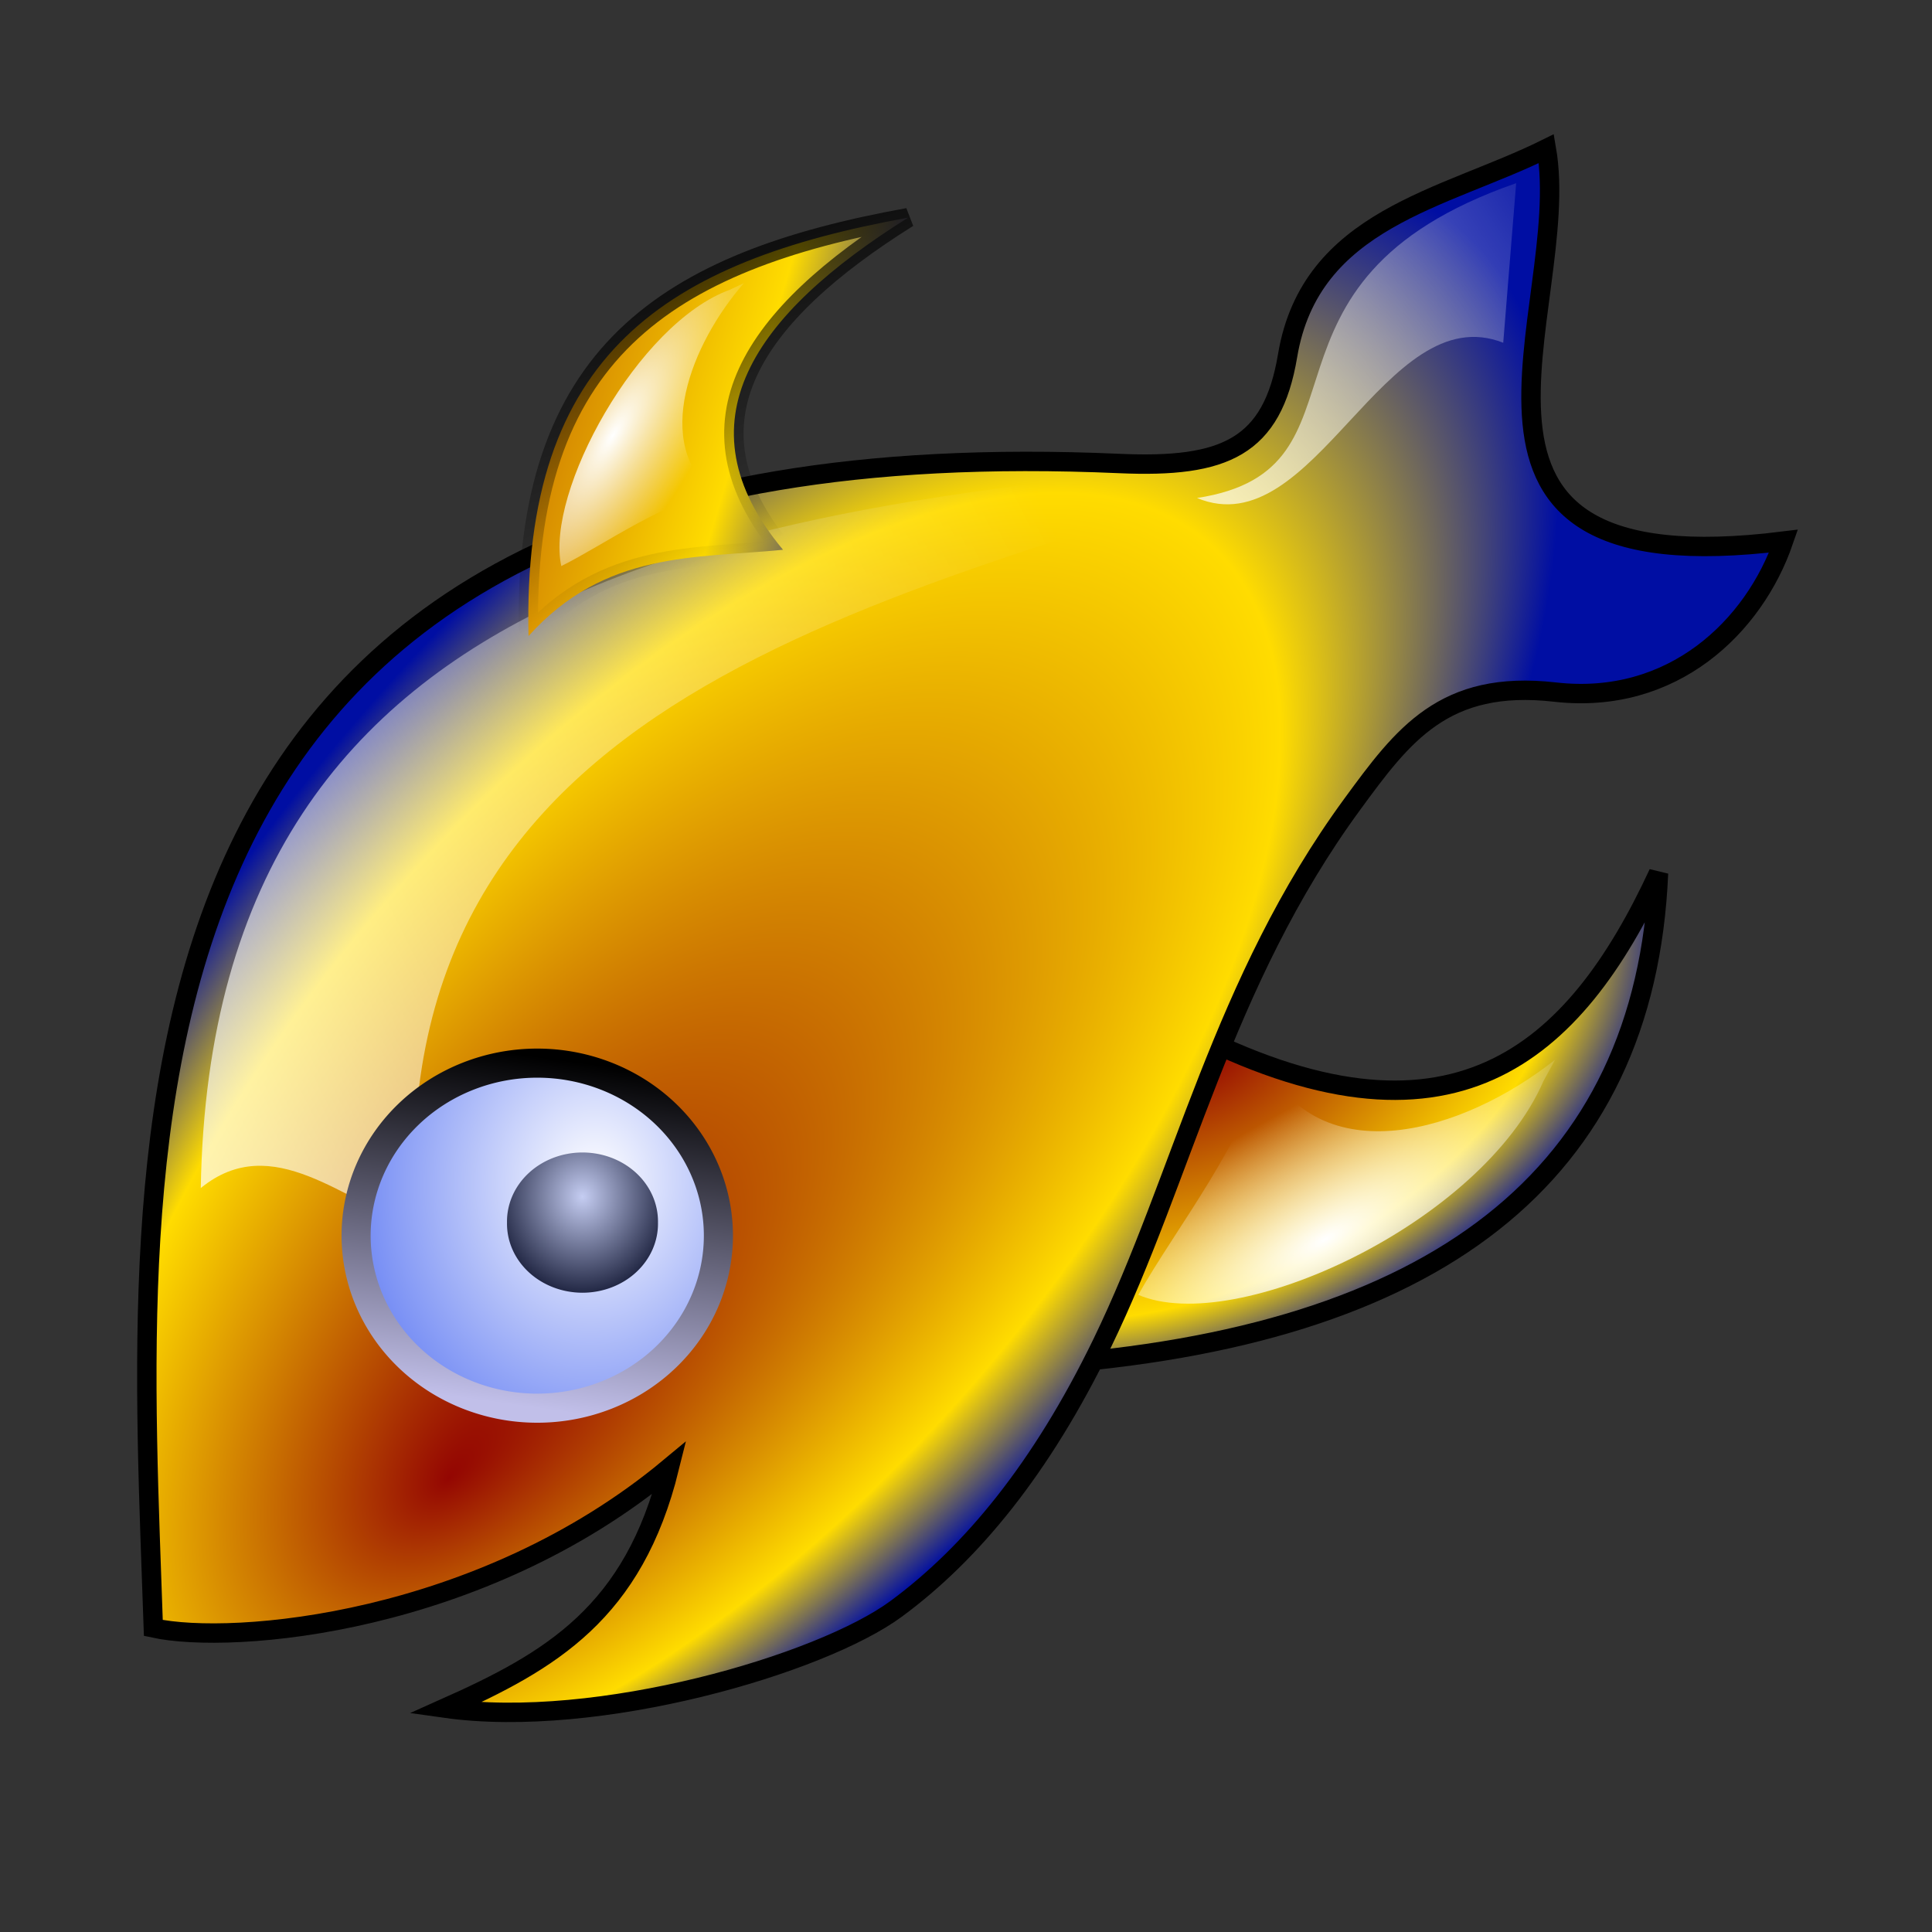 <?xml version="1.0" encoding="UTF-8" standalone="no"?>
<!-- Created with Inkscape (http://www.inkscape.org/) -->
<svg
   xmlns:dc="http://purl.org/dc/elements/1.1/"
   xmlns:cc="http://web.resource.org/cc/"
   xmlns:rdf="http://www.w3.org/1999/02/22-rdf-syntax-ns#"
   xmlns:svg="http://www.w3.org/2000/svg"
   xmlns="http://www.w3.org/2000/svg"
   xmlns:xlink="http://www.w3.org/1999/xlink"
   xmlns:sodipodi="http://sodipodi.sourceforge.net/DTD/sodipodi-0.dtd"
   xmlns:inkscape="http://www.inkscape.org/namespaces/inkscape"
   id="svg2"
   sodipodi:version="0.32"
   inkscape:version="0.44"
   width="256"
   height="256"
   version="1.0"
   sodipodi:docbase="/media/disk-hda3/svg1/apps"
   sodipodi:docname="kbabel.svg">
  <rect width="100%" height="100%" fill="#333333" stroke="none"/>
  <defs
     id="defs5">
    <linearGradient
       inkscape:collect="always"
       id="linearGradient2829">
      <stop
         style="stop-color:black;stop-opacity:1;"
         offset="0"
         id="stop2831" />
      <stop
         style="stop-color:black;stop-opacity:0;"
         offset="1"
         id="stop2833" />
    </linearGradient>
    <linearGradient
       id="linearGradient2858"
       inkscape:collect="always">
      <stop
         id="stop2860"
         offset="0"
         style="stop-color:white;stop-opacity:1" />
      <stop
         id="stop2862"
         offset="1"
         style="stop-color:white;stop-opacity:0" />
    </linearGradient>
    <linearGradient
       inkscape:collect="always"
       id="linearGradient2802">
      <stop
         style="stop-color:#c5cdf2;stop-opacity:1"
         offset="0"
         id="stop2804" />
      <stop
         style="stop-color:#000520;stop-opacity:1"
         offset="1"
         id="stop2806" />
    </linearGradient>
    <linearGradient
       inkscape:collect="always"
       id="linearGradient2792">
      <stop
         style="stop-color:white;stop-opacity:1;"
         offset="0"
         id="stop2794" />
      <stop
         style="stop-color:#6781f3;stop-opacity:1"
         offset="1"
         id="stop2796" />
    </linearGradient>
    <linearGradient
       inkscape:collect="always"
       id="linearGradient2784">
      <stop
         style="stop-color:#c1bfe9;stop-opacity:1"
         offset="0"
         id="stop2786" />
      <stop
         style="stop-color:black;stop-opacity:1"
         offset="1"
         id="stop2788" />
    </linearGradient>
    <linearGradient
       inkscape:collect="always"
       id="linearGradient2774">
      <stop
         style="stop-color:white;stop-opacity:0.693"
         offset="0"
         id="stop2776" />
      <stop
         style="stop-color:white;stop-opacity:0"
         offset="1"
         id="stop2778" />
    </linearGradient>
    <linearGradient
       id="linearGradient2760">
      <stop
         style="stop-color:#ff1002;stop-opacity:1;"
         offset="0"
         id="stop2762" />
      <stop
         id="stop2768"
         offset="0"
         style="stop-color:#940602;stop-opacity:1;" />
      <stop
         style="stop-color:#ffdc00;stop-opacity:1;"
         offset="0.75"
         id="stop2770" />
      <stop
         style="stop-color:#000ea3;stop-opacity:1;"
         offset="1"
         id="stop2764" />
    </linearGradient>
    <radialGradient
       inkscape:collect="always"
       xlink:href="#linearGradient2760"
       id="radialGradient2766"
       cx="37.16"
       cy="65.922"
       fx="33.584"
       fy="90.144"
       r="42.698"
       gradientTransform="matrix(0.568,0.537,-0.885,0.936,82.626,-17.697)"
       gradientUnits="userSpaceOnUse" />
    <linearGradient
       inkscape:collect="always"
       xlink:href="#linearGradient2774"
       id="linearGradient2780"
       x1="11.064"
       y1="66.734"
       x2="59.876"
       y2="42.328"
       gradientUnits="userSpaceOnUse" />
    <linearGradient
       inkscape:collect="always"
       xlink:href="#linearGradient2784"
       id="linearGradient2790"
       x1="32.913"
       y1="88.416"
       x2="35.359"
       y2="70.625"
       gradientUnits="userSpaceOnUse" />
    <radialGradient
       inkscape:collect="always"
       xlink:href="#linearGradient2792"
       id="radialGradient2798"
       cx="35.804"
       cy="76.496"
       fx="35.804"
       fy="76.496"
       r="10.09"
       gradientTransform="matrix(-1.314,-0.104,0.123,-1.55,73.453,198.939)"
       gradientUnits="userSpaceOnUse" />
    <radialGradient
       inkscape:collect="always"
       xlink:href="#linearGradient2802"
       id="radialGradient2808"
       cx="16.567"
       cy="21.798"
       fx="16.567"
       fy="21.798"
       r="3.892"
       gradientTransform="matrix(-1.4,-2.726712e-7,3.004948e-7,-1.543,39.762,55.556)"
       gradientUnits="userSpaceOnUse" />
    <linearGradient
       inkscape:collect="always"
       xlink:href="#linearGradient2774"
       id="linearGradient2818"
       x1="67.104"
       y1="37.555"
       x2="88.341"
       y2="23.767"
       gradientUnits="userSpaceOnUse" />
    <linearGradient
       inkscape:collect="always"
       xlink:href="#linearGradient2760"
       id="linearGradient2846"
       x1="19.502"
       y1="30.263"
       x2="49.424"
       y2="39.158"
       gradientUnits="userSpaceOnUse" />
    <linearGradient
       inkscape:collect="always"
       xlink:href="#linearGradient2760"
       id="linearGradient2850"
       gradientUnits="userSpaceOnUse"
       x1="19.502"
       y1="30.263"
       x2="49.424"
       y2="39.158" />
    <radialGradient
       inkscape:collect="always"
       xlink:href="#linearGradient2858"
       id="radialGradient2856"
       cx="35.92"
       cy="35.771"
       fx="35.92"
       fy="35.771"
       r="4.322"
       gradientTransform="matrix(0.851,0.525,-1.566,2.538,61.372,-74.493)"
       gradientUnits="userSpaceOnUse" />
    <radialGradient
       inkscape:collect="always"
       xlink:href="#linearGradient2760"
       id="radialGradient2874"
       cx="67.323"
       cy="66.562"
       fx="67.323"
       fy="66.562"
       r="16.4"
       gradientTransform="matrix(1.526,-0.447,0.308,1.051,-56.865,27.481)"
       gradientUnits="userSpaceOnUse" />
    <radialGradient
       inkscape:collect="always"
       xlink:href="#linearGradient2858"
       id="radialGradient2878"
       gradientUnits="userSpaceOnUse"
       gradientTransform="matrix(-0.558,-1.494,-3.724,1.991,225.913,59.048)"
       cx="35.92"
       cy="35.771"
       fx="35.92"
       fy="35.771"
       r="4.322" />
    <radialGradient
       inkscape:collect="always"
       xlink:href="#linearGradient2792"
       id="radialGradient2895"
       gradientUnits="userSpaceOnUse"
       gradientTransform="matrix(-1.314,-0.104,0.123,-1.55,73.453,198.939)"
       cx="35.804"
       cy="76.496"
       fx="35.804"
       fy="76.496"
       r="10.09" />
    <linearGradient
       inkscape:collect="always"
       xlink:href="#linearGradient2784"
       id="linearGradient2897"
       gradientUnits="userSpaceOnUse"
       x1="32.913"
       y1="88.416"
       x2="35.359"
       y2="70.625" />
    <radialGradient
       inkscape:collect="always"
       xlink:href="#linearGradient2802"
       id="radialGradient2899"
       gradientUnits="userSpaceOnUse"
       gradientTransform="matrix(-1.4,-2.726712e-7,3.004948e-7,-1.543,39.762,55.556)"
       cx="16.567"
       cy="21.798"
       fx="16.567"
       fy="21.798"
       r="3.892" />
    <radialGradient
       inkscape:collect="always"
       xlink:href="#linearGradient2858"
       id="radialGradient1924"
       gradientUnits="userSpaceOnUse"
       gradientTransform="matrix(-1.435,-3.839,-9.57,5.117,569.423,119.101)"
       cx="35.92"
       cy="35.771"
       fx="35.92"
       fy="35.771"
       r="4.322" />
    <radialGradient
       inkscape:collect="always"
       xlink:href="#linearGradient2858"
       id="radialGradient1927"
       gradientUnits="userSpaceOnUse"
       gradientTransform="matrix(2.187,1.35,-4.024,6.521,146.596,-224.064)"
       cx="35.92"
       cy="35.771"
       fx="35.92"
       fy="35.771"
       r="4.322" />
    <linearGradient
       inkscape:collect="always"
       xlink:href="#linearGradient2760"
       id="linearGradient1930"
       gradientUnits="userSpaceOnUse"
       gradientTransform="matrix(2.57,0,0,2.57,-11.112,-32.637)"
       x1="19.502"
       y1="30.263"
       x2="49.424"
       y2="39.158" />
    <linearGradient
       inkscape:collect="always"
       xlink:href="#linearGradient2829"
       id="linearGradient1933"
       gradientUnits="userSpaceOnUse"
       x1="84.205"
       y1="23.168"
       x2="102.252"
       y2="71.561" />
    <linearGradient
       inkscape:collect="always"
       xlink:href="#linearGradient2774"
       id="linearGradient1936"
       gradientUnits="userSpaceOnUse"
       gradientTransform="matrix(2.57,0,0,2.57,-11.112,-32.637)"
       x1="67.104"
       y1="37.555"
       x2="88.341"
       y2="23.767" />
    <linearGradient
       inkscape:collect="always"
       xlink:href="#linearGradient2774"
       id="linearGradient1941"
       gradientUnits="userSpaceOnUse"
       gradientTransform="matrix(2.57,0,0,2.57,-11.112,-32.637)"
       x1="11.064"
       y1="66.734"
       x2="59.876"
       y2="42.328" />
    <radialGradient
       inkscape:collect="always"
       xlink:href="#linearGradient2760"
       id="radialGradient1944"
       gradientUnits="userSpaceOnUse"
       gradientTransform="matrix(1.177,1.04,-2.192,2.481,206.351,-70.405)"
       cx="36.66"
       cy="68.082"
       fx="42.157"
       fy="89.671"
       r="42.698" />
    <radialGradient
       inkscape:collect="always"
       xlink:href="#linearGradient2760"
       id="radialGradient1947"
       gradientUnits="userSpaceOnUse"
       gradientTransform="matrix(3.683,-1.771,1.057,2.198,-158.85,113.212)"
       cx="67.323"
       cy="66.562"
       fx="67.323"
       fy="66.562"
       r="16.4" />
  </defs>
  <sodipodi:namedview
     inkscape:window-height="743"
     inkscape:window-width="1016"
     inkscape:pageshadow="2"
     inkscape:pageopacity="0.0"
     guidetolerance="10.0"
     gridtolerance="10.0"
     objecttolerance="10.0"
     borderopacity="1.0"
     bordercolor="#666666"
     pagecolor="#ffffff"
     id="base"
     inkscape:zoom="2.0664062"
     inkscape:cx="128"
     inkscape:cy="130.58201"
     inkscape:window-x="0"
     inkscape:window-y="0"
     inkscape:current-layer="svg2"
     width="256px"
     height="256px" />
  <g
     id="g2836">
    <path
       sodipodi:nodetypes="cccc"
       id="path2864"
       d="M 156.898,136.278 C 155.446,154.359 148.628,168.863 138.039,180.852 C 190.049,177.151 218.035,155.979 219.759,115.706 C 208.613,139.727 192.239,154.599 156.898,136.278 z "
       style="fill:url(#radialGradient1947);fill-opacity:1;fill-rule:evenodd;stroke:black;stroke-width:2.57px;stroke-linecap:butt;stroke-linejoin:miter;stroke-opacity:1" />
    <path
       sodipodi:nodetypes="cssccssscccc"
       id="path1873"
       d="M 20.318,215.712 C 18.205,152.405 9.928,55.287 148.326,61.417 C 162.284,62.035 168.584,59.25 170.613,47.13 C 173.655,28.95 191.348,26.417 204.901,19.7 C 208.612,41.014 185.699,77.989 236.331,71.703 C 232.425,83.012 221.66,93.485 206.043,91.704 C 191.321,90.026 185.881,97.416 179.185,106.562 C 161.89,130.183 156.746,155.944 146.04,177.995 C 137.987,194.581 128.746,205.808 118.752,213.176 C 108.759,220.543 79.156,229.194 58.953,226.339 C 73.037,220.055 83.95,213.696 88.699,194.472 C 63.732,215.25 30.887,218.021 20.318,215.712 z "
       style="fill:url(#radialGradient1944);fill-opacity:1;fill-rule:evenodd;stroke:black;stroke-width:2.57px;stroke-linecap:butt;stroke-linejoin:miter;stroke-opacity:1" />
    <path
       sodipodi:nodetypes="cccc"
       id="path2772"
       d="M 26.604,157.422 C 36.129,149.65 45.653,159.321 55.177,162.566 C 49.862,91.84 116.261,79.894 175.756,60.274 C 101.395,66.619 28.042,73.725 26.604,157.422 z "
       style="fill:url(#linearGradient1941);fill-opacity:1;fill-rule:evenodd;stroke:none;stroke-width:0;stroke-linecap:butt;stroke-linejoin:miter;stroke-miterlimit:4;stroke-dasharray:none;stroke-opacity:1" />
    <path
       transform="matrix(2.57,0,0,2.57,-13.398,-40.638)"
       d="M 42.253 79.521 A 9.34 8.895 0 1 1  23.573,79.521 A 9.34 8.895 0 1 1  42.253 79.521 z"
       sodipodi:ry="8.895299"
       sodipodi:rx="9.340064"
       sodipodi:cy="79.520622"
       sodipodi:cx="32.912605"
       id="path2782"
       style="fill:url(#radialGradient2895);fill-opacity:1;stroke:url(#linearGradient2897);stroke-width:1.5;stroke-linecap:round;stroke-linejoin:round;stroke-miterlimit:4;stroke-dasharray:none;stroke-opacity:1"
       sodipodi:type="arc" />
    <path
       transform="matrix(2.57,0,0,2.57,34.605,102.228)"
       d="M 20.459 23.258 A 3.892 3.558 0 1 1  12.676,23.258 A 3.892 3.558 0 1 1  20.459 23.258 z"
       sodipodi:ry="3.5581195"
       sodipodi:rx="3.8916934"
       sodipodi:cy="23.257853"
       sodipodi:cx="16.567495"
       id="path2800"
       style="fill:url(#radialGradient2899);fill-opacity:1;stroke:none;stroke-width:1.5;stroke-linecap:round;stroke-linejoin:round;stroke-miterlimit:4;stroke-dasharray:none;stroke-opacity:1"
       sodipodi:type="arc" />
    <path
       sodipodi:nodetypes="cccc"
       id="path2810"
       d="M 158.612,65.988 C 183.317,62.205 163.259,37.354 200.9,24.272 L 199.186,45.416 C 183.478,39.228 174.107,72.446 158.612,65.988 z "
       style="fill:url(#linearGradient1936);fill-opacity:1;fill-rule:evenodd;stroke:none;stroke-width:0;stroke-linecap:butt;stroke-linejoin:miter;stroke-miterlimit:4;stroke-dasharray:none;stroke-opacity:1" />
    <path
       sodipodi:nodetypes="cccc"
       id="path2838"
       d="M 70.035,84.275 C 69.124,46.72 88.501,34.608 120.324,28.843 C 99.867,41.661 89.695,56.003 103.752,72.846 C 92.135,74.011 80.202,72.959 70.035,84.275 z "
       style="fill:url(#linearGradient1930);fill-opacity:1;fill-rule:evenodd;stroke:url(#linearGradient1933);stroke-width:2.57;stroke-linecap:butt;stroke-linejoin:miter;stroke-miterlimit:4;stroke-dasharray:none;stroke-opacity:1" />
    <path
       sodipodi:nodetypes="ccccc"
       id="path2848"
       d="M 96.736,38.385 C 84.525,42.786 72.244,65.211 74.374,75.007 C 80.029,72.221 88.593,66.009 94.809,65.528 C 86.32,58.835 91.549,45.561 98.583,37.502 L 96.736,38.385 z "
       style="fill:url(#radialGradient1927);fill-opacity:1;fill-rule:evenodd;stroke:none;stroke-width:1;stroke-linecap:butt;stroke-linejoin:miter;stroke-miterlimit:4;stroke-dasharray:none;stroke-opacity:1" />
    <path
       style="fill:url(#radialGradient1924);fill-opacity:1;fill-rule:evenodd;stroke:none;stroke-width:1;stroke-linecap:butt;stroke-linejoin:miter;stroke-miterlimit:4;stroke-dasharray:none;stroke-opacity:1"
       d="M 204.53,143.219 C 196.354,162.073 163.726,177.143 150.827,171.57 C 155.628,163 165.6,150.453 167.376,140.475 C 174.917,155.692 193.862,150.08 206.061,140.414 L 204.53,143.219 z "
       id="path2876"
       sodipodi:nodetypes="ccccc" />
  </g>
</svg>
